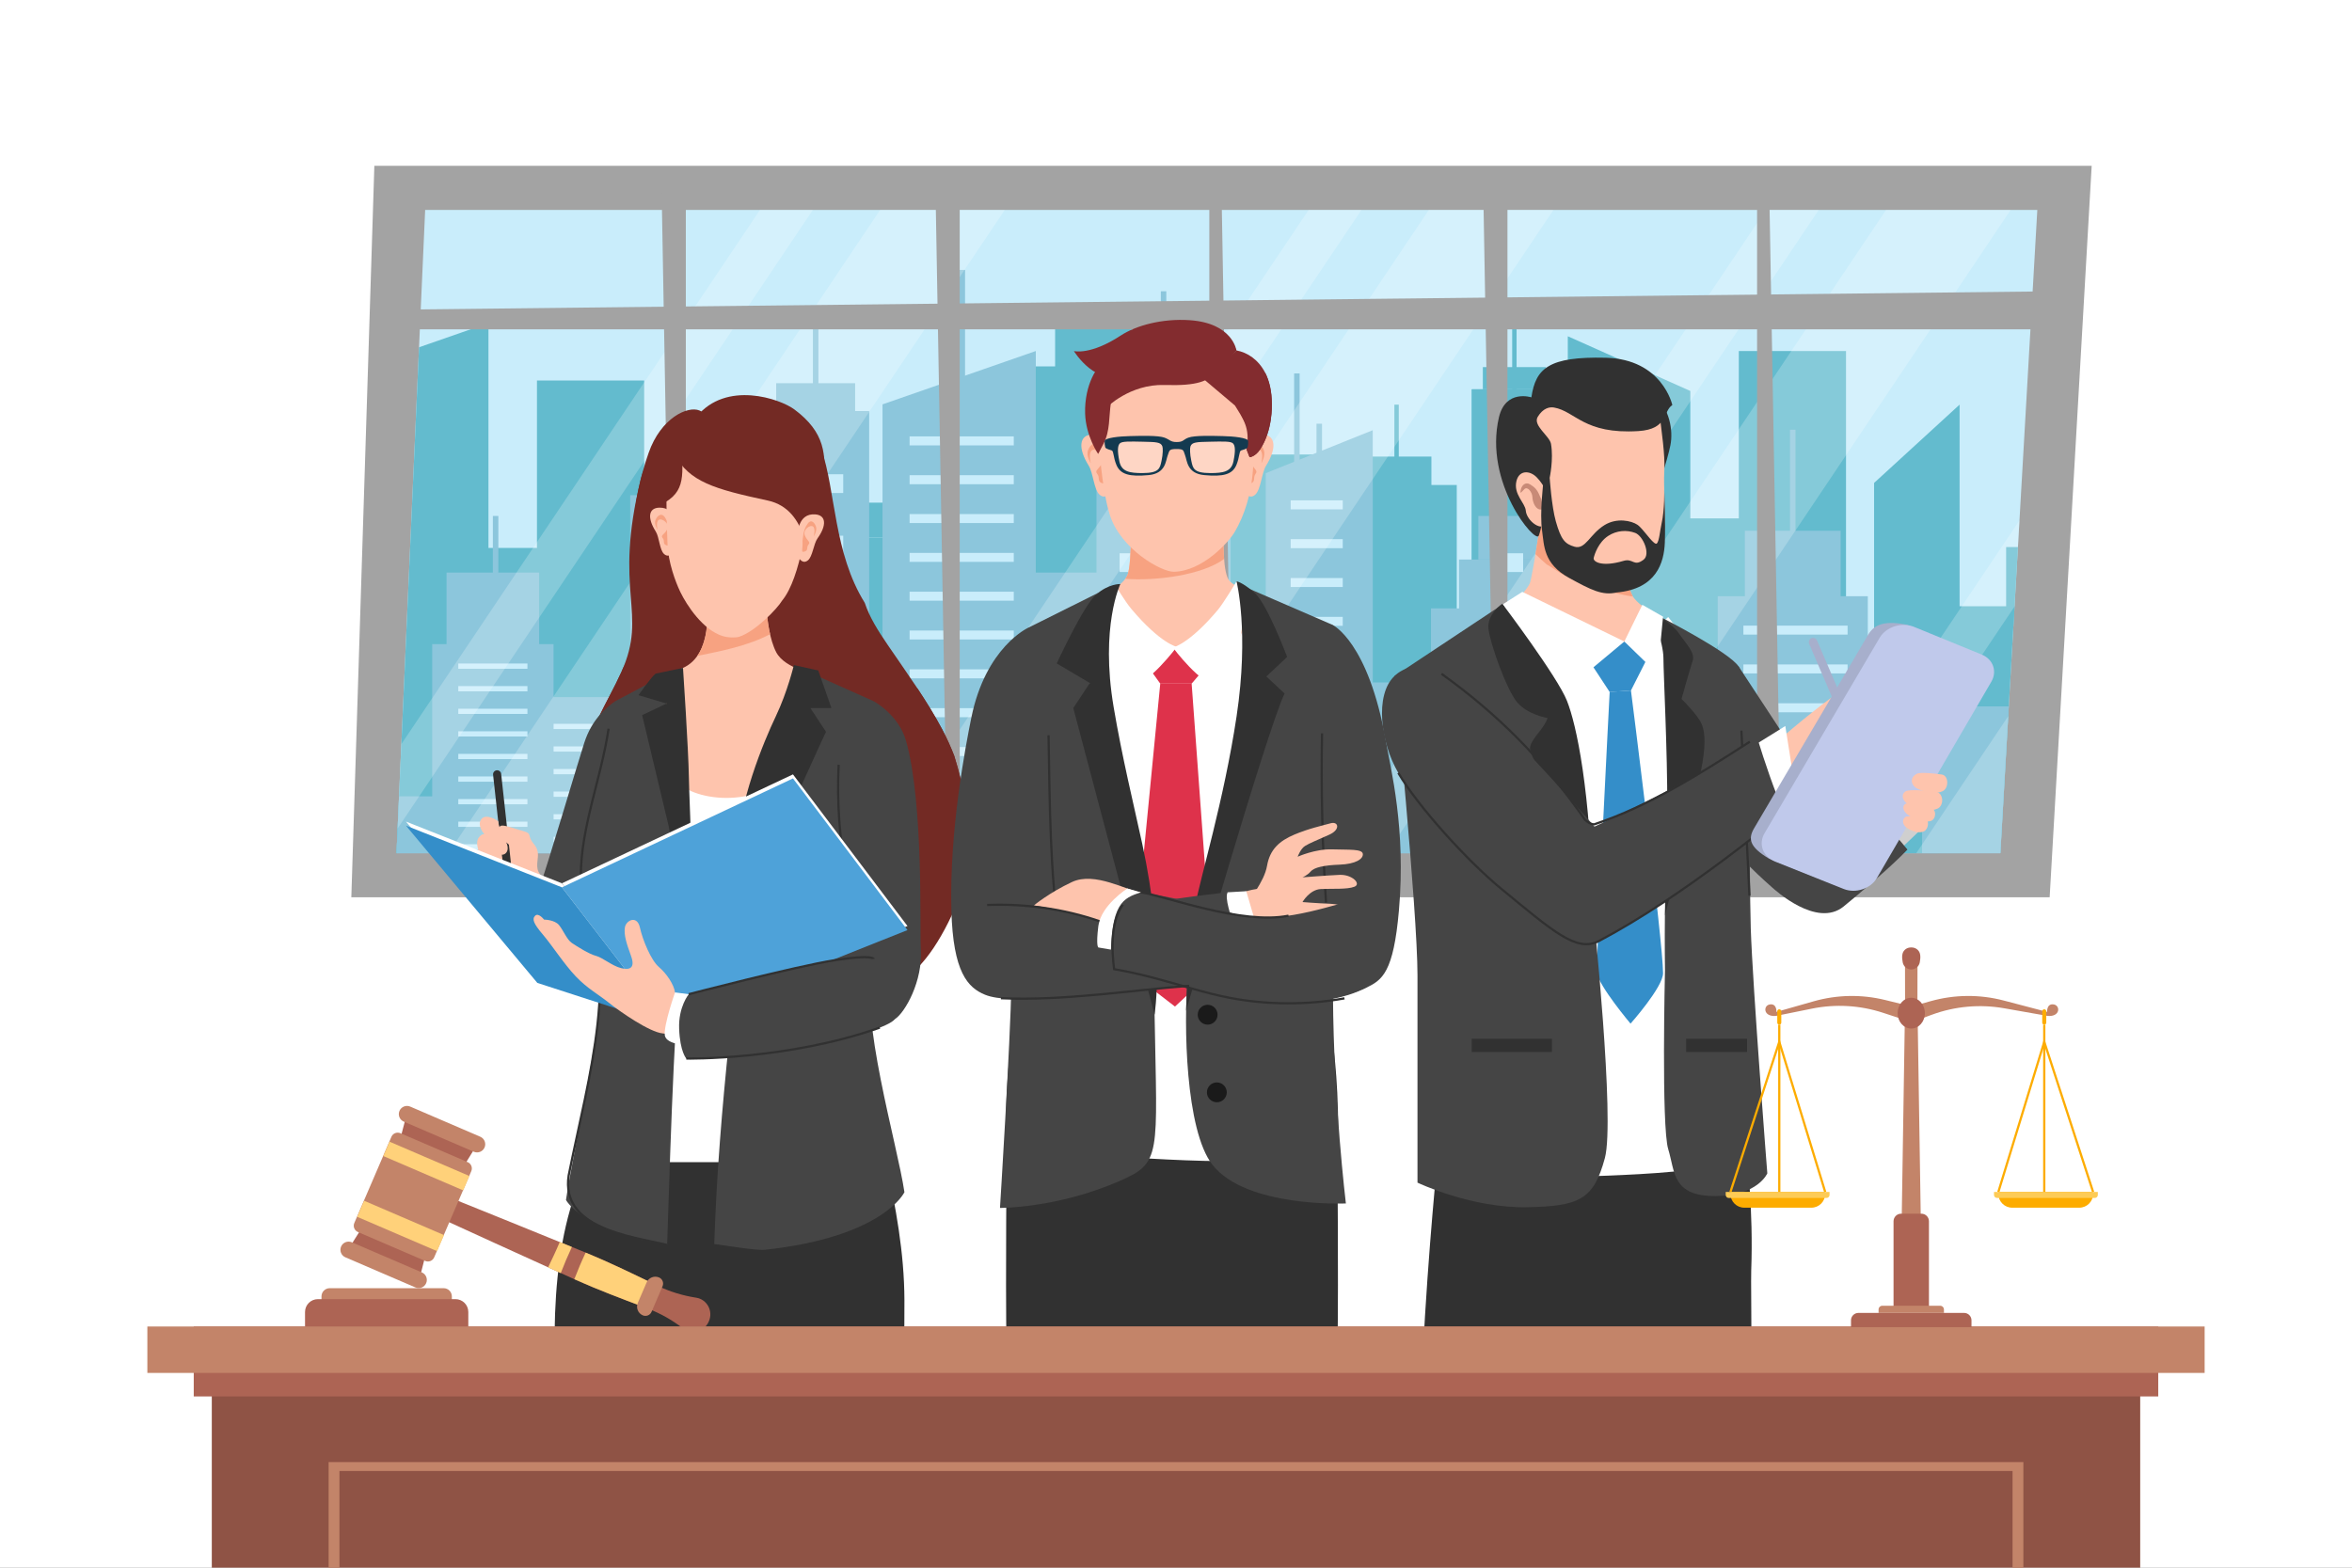 <?xml version="1.0" encoding="utf-8"?>
<svg viewBox="0 0 750 500" style="enable-background:new 0 0 750 500;" xmlns="http://www.w3.org/2000/svg">
  <rect x="0" y="0" width="750" height="500" fill="#808080" stroke="none"/>
  <g id="BACKGROUND">
    <g>
      <defs>
        <rect id="SVGID_1_" width="750" height="500"/>
      </defs>
      <clipPath id="SVGID_00000120534801192671265170000014972636724267781521_">
        <rect width="750" height="500" transform="matrix(1, 0, 0, 1, 0, 0)" style="overflow: visible;"/>
      </clipPath>
      <rect style="clip-path:url(#SVGID_00000120534801192671265170000014972636724267781521_);fill:#FFFFFF;" width="750" height="500"/>
      <g id="g-2" transform="matrix(1, 0, 0, 1, 676.001, 24.364)">
        <g transform="matrix(1, 0, 0, 1, -658.149, -13.812)">
          <polygon style="fill: rgb(163, 163, 163);" points="635.736,275.635 94.179,275.635 101.521,42.327 649.141,42.327 &#9;&#9;"/>
          <polygon style="fill:#C9EDFB;" points="108.584,261.559 117.723,56.404 631.802,56.404 620.015,261.559 &#9;&#9;"/>
          <g>
            <defs>
              <polygon id="polygon-1" points="108.584,261.559 117.723,56.404 &#10;&#9;&#9;&#9;&#9;&#9;631.802,56.404 620.015,261.559 &#9;&#9;&#9;&#9;"/>
            </defs>
            <clipPath id="clip-1">
              <polygon points="108.584,261.559 117.723,56.404 &#10;&#9;&#9;&#9;&#9;&#9;631.802,56.404 620.015,261.559 &#9;&#9;&#9;&#9;" transform="matrix(1, 0, 0, 1, 0, 0)" style="overflow: visible;"/>
            </clipPath>
            <g style="clip-path: url(#clip-1);">
              <rect x="-15.921" y="182.44" style="fill:#63BBCE;" width="30.929" height="91.158"/>
              <rect x="34.542" y="153.546" style="fill:#63BBCE;" width="28.894" height="129.819"/>
              <rect x="68.225" y="123.024" style="fill:#63BBCE;" width="27.161" height="171.736"/>
              <rect x="71.749" y="115.928" style="fill:#63BBCE;" width="20.113" height="7.096"/>
              <polygon style="fill:#63BBCE;" points="98.841,283.365 137.909,283.365 137.909,92.502 98.841,106.103 &#9;&#9;&#9;&#9;"/>
              <rect x="153.373" y="110.815" style="fill:#63BBCE;" width="34.184" height="162.783"/>
              <polygon style="fill:#63BBCE;" points="196.511,276.04 223.777,276.04 223.777,127.907 196.511,152.881 &#9;&#9;&#9;&#9;"/>
              <rect x="245.753" y="160.871" style="fill:#63BBCE;" width="41.51" height="110.285"/>
              <rect x="311.68" y="106.318" style="fill:#63BBCE;" width="38.254" height="172.977"/>
              <rect x="318.603" y="89.633" style="fill:#63BBCE;" width="24.408" height="189.663"/>
              <rect x="-67.605" y="208.892" style="fill:#63BBCE;" width="39.475" height="70.404"/>
              <rect x="363.77" y="134.398" style="fill:#63BBCE;" width="41.103" height="144.897"/>
              <rect x="337.93" y="238.193" style="fill:#63BBCE;" width="41.103" height="41.103"/>
              <rect x="277.5" y="238.193" style="fill:#63BBCE;" width="41.103" height="41.103"/>
              <rect x="175.959" y="238.193" style="fill:#63BBCE;" width="41.103" height="41.103"/>
              <rect x="63.679" y="123.024" style="fill:#63BBCE;" width="31.707" height="171.736"/>
              <rect x="-12.258" y="164.202" style="fill:#63BBCE;" width="23.604" height="31.743"/>
              <rect x="81.105" y="102.034" style="fill:#63BBCE;" width="1.401" height="84.873"/>
              <rect x="43.543" y="127.907" style="fill:#63BBCE;" width="1.401" height="84.873"/>
              <rect x="-0.457" y="149.77" style="fill:#63BBCE;" width="1.401" height="84.873"/>
              <rect x="265.807" y="121.765" style="fill:#63BBCE;" width="1.401" height="84.873"/>
              <rect x="213.824" y="192.207" style="fill:#63BBCE;" width="49.579" height="78.95"/>
              <rect x="126.991" y="164.202" style="fill:#63BBCE;" width="43.475" height="109.396"/>
              <rect x="-40.234" y="221.227" style="fill:#63BBCE;" width="149.298" height="62.138"/>
              <rect x="7.244" y="195.945" style="fill:#63BBCE;" width="41.596" height="44.75"/>
              <rect x="34.542" y="144.471" style="fill:#63BBCE;" width="20.805" height="20.805"/>
              <rect x="302.427" y="151.382" style="fill:#63BBCE;" width="16.176" height="96.686"/>
              <rect x="238.614" y="173.329" style="fill:#63BBCE;" width="16.666" height="24.982"/>
              <rect x="250.69" y="149.77" style="fill:#63BBCE;" width="31.636" height="11.101"/>
              <rect x="367.322" y="173.031" style="fill:#63BBCE;" width="30.929" height="91.158"/>
              <rect x="417.785" y="144.137" style="fill:#63BBCE;" width="28.894" height="129.819"/>
              <rect x="451.468" y="113.615" style="fill:#63BBCE;" width="27.161" height="171.736"/>
              <rect x="454.992" y="106.519" style="fill:#63BBCE;" width="20.113" height="7.096"/>
              <polygon style="fill:#63BBCE;" points="482.084,273.956 521.152,273.956 521.152,114.15 482.084,96.694 &#9;&#9;&#9;&#9;"/>
              <rect x="536.616" y="101.406" style="fill:#63BBCE;" width="34.184" height="162.783"/>
              <polygon style="fill:#63BBCE;" points="579.754,266.631 607.02,266.631 607.02,118.499 579.754,143.472 &#9;&#9;&#9;&#9;"/>
              <rect x="628.995" y="151.462" style="fill:#63BBCE;" width="41.51" height="110.285"/>
              <rect x="694.923" y="160.822" style="fill:#63BBCE;" width="38.254" height="109.065"/>
              <rect x="701.846" y="144.137" style="fill:#63BBCE;" width="24.408" height="125.75"/>
              <rect x="315.638" y="199.483" style="fill:#63BBCE;" width="39.475" height="70.404"/>
              <rect x="747.013" y="188.902" style="fill:#63BBCE;" width="41.103" height="80.985"/>
              <rect x="721.173" y="228.784" style="fill:#63BBCE;" width="41.103" height="41.103"/>
              <rect x="660.743" y="228.784" style="fill:#63BBCE;" width="41.103" height="41.103"/>
              <rect x="559.202" y="228.784" style="fill:#63BBCE;" width="41.103" height="41.103"/>
              <rect x="451.468" y="113.615" style="fill:#63BBCE;" width="27.161" height="171.736"/>
              <rect x="370.984" y="154.793" style="fill:#63BBCE;" width="23.604" height="31.743"/>
              <rect x="464.348" y="92.626" style="fill:#63BBCE;" width="1.401" height="84.873"/>
              <rect x="426.786" y="118.499" style="fill:#63BBCE;" width="1.401" height="84.873"/>
              <rect x="382.786" y="140.361" style="fill:#63BBCE;" width="1.401" height="84.873"/>
              <rect x="649.05" y="112.357" style="fill:#63BBCE;" width="1.401" height="84.873"/>
              <rect x="713.349" y="118.386" style="fill:#63BBCE;" width="1.401" height="84.873"/>
              <rect x="597.067" y="182.798" style="fill:#63BBCE;" width="49.579" height="78.95"/>
              <rect x="510.234" y="154.793" style="fill:#63BBCE;" width="43.475" height="109.396"/>
              <rect x="343.009" y="211.818" style="fill:#63BBCE;" width="149.298" height="62.138"/>
              <rect x="390.487" y="186.536" style="fill:#63BBCE;" width="41.596" height="44.75"/>
              <rect x="417.785" y="135.062" style="fill:#63BBCE;" width="20.805" height="20.805"/>
              <rect x="685.67" y="205.886" style="fill:#63BBCE;" width="16.176" height="32.773"/>
              <rect x="621.857" y="163.92" style="fill:#63BBCE;" width="16.666" height="24.982"/>
              <rect x="633.933" y="140.361" style="fill:#63BBCE;" width="31.636" height="11.101"/>
              <g>
                <rect x="119.96" y="194.89" style="fill:#8CC6DC;" width="38.701" height="114.065"/>
                <rect x="183.103" y="158.735" style="fill:#8CC6DC;" width="36.155" height="162.441"/>
                <rect x="225.251" y="120.544" style="fill:#8CC6DC;" width="33.986" height="214.89"/>
                <rect x="229.66" y="111.665" style="fill:#8CC6DC;" width="25.167" height="8.879"/>
                <polygon style="fill:#8CC6DC;" points="263.56,321.176 312.445,321.176 312.445,101.399 263.56,118.417 &#9;&#9;&#9;&#9;&#9;"/>
                <rect x="331.795" y="105.267" style="fill:#8CC6DC;" width="42.774" height="203.688"/>
                <polygon style="fill:#8CC6DC;" points="385.773,312.01 419.89,312.01 419.89,126.654 385.773,140.361 &#9;&#9;&#9;&#9;&#9;"/>
                <rect x="447.388" y="167.901" style="fill:#8CC6DC;" width="51.94" height="137.998"/>
                <rect x="529.882" y="179.613" style="fill:#8CC6DC;" width="47.867" height="136.471"/>
                <rect x="538.545" y="158.735" style="fill:#8CC6DC;" width="30.541" height="157.349"/>
                <rect x="55.289" y="227.989" style="fill:#8CC6DC;" width="49.394" height="88.095"/>
                <rect x="595.062" y="214.749" style="fill:#8CC6DC;" width="51.431" height="101.335"/>
                <rect x="562.729" y="264.653" style="fill:#8CC6DC;" width="51.431" height="51.431"/>
                <rect x="487.113" y="264.653" style="fill:#8CC6DC;" width="51.431" height="51.431"/>
                <rect x="360.057" y="264.653" style="fill:#8CC6DC;" width="51.431" height="51.431"/>
                <rect x="225.251" y="120.544" style="fill:#8CC6DC;" width="33.986" height="214.89"/>
                <rect x="124.543" y="172.069" style="fill:#8CC6DC;" width="29.535" height="39.719"/>
                <rect x="401.955" y="124.592" style="fill:#8CC6DC;" width="1.752" height="70.297"/>
                <rect x="352.306" y="82.352" style="fill:#8CC6DC;" width="1.752" height="106.2"/>
                <rect x="241.368" y="94.28" style="fill:#8CC6DC;" width="1.752" height="106.2"/>
                <rect x="194.367" y="126.654" style="fill:#8CC6DC;" width="1.752" height="106.2"/>
                <rect x="139.311" y="154.011" style="fill:#8CC6DC;" width="1.752" height="106.2"/>
                <rect x="472.482" y="118.969" style="fill:#8CC6DC;" width="1.752" height="106.2"/>
                <rect x="284.844" y="92.437" style="fill:#8CC6DC;" width="1.752" height="106.2"/>
                <rect x="288.134" y="75.533" style="fill:#8CC6DC;" width="1.752" height="106.2"/>
                <rect x="552.939" y="126.513" style="fill:#8CC6DC;" width="1.752" height="106.2"/>
                <rect x="394.819" y="108.549" style="fill:#8CC6DC;" width="1.752" height="106.2"/>
                <rect x="407.437" y="207.111" style="fill:#8CC6DC;" width="62.038" height="98.789"/>
                <rect x="298.783" y="172.069" style="fill:#8CC6DC;" width="54.399" height="136.886"/>
                <rect x="89.538" y="243.424" style="fill:#8CC6DC;" width="186.814" height="77.752"/>
                <rect x="148.947" y="211.788" style="fill:#8CC6DC;" width="52.049" height="55.995"/>
                <rect x="183.103" y="147.38" style="fill:#8CC6DC;" width="26.033" height="26.033"/>
                <rect x="518.303" y="236.001" style="fill:#8CC6DC;" width="20.241" height="41.008"/>
                <rect x="438.456" y="183.489" style="fill:#8CC6DC;" width="20.854" height="31.26"/>
                <rect x="453.566" y="154.011" style="fill:#8CC6DC;" width="39.585" height="13.89"/>
                <g>
                  <rect x="272.195" y="128.633" style="fill:#C9EDFB;" width="33.222" height="2.867"/>
                  <rect x="272.195" y="141.016" style="fill:#C9EDFB;" width="33.222" height="2.867"/>
                  <rect x="272.195" y="153.4" style="fill:#C9EDFB;" width="33.222" height="2.867"/>
                  <rect x="272.195" y="165.783" style="fill:#C9EDFB;" width="33.222" height="2.867"/>
                  <rect x="272.195" y="178.167" style="fill:#C9EDFB;" width="33.222" height="2.867"/>
                  <rect x="272.195" y="190.55" style="fill:#C9EDFB;" width="33.222" height="2.867"/>
                  <rect x="272.195" y="202.934" style="fill:#C9EDFB;" width="33.222" height="2.867"/>
                  <rect x="272.195" y="215.317" style="fill:#C9EDFB;" width="33.222" height="2.867"/>
                  <rect x="272.195" y="227.701" style="fill:#C9EDFB;" width="33.222" height="2.867"/>
                  <rect x="272.195" y="240.084" style="fill:#C9EDFB;" width="33.222" height="2.867"/>
                  <rect x="272.195" y="252.468" style="fill:#C9EDFB;" width="33.222" height="2.867"/>
                  <rect x="272.195" y="264.851" style="fill:#C9EDFB;" width="33.222" height="2.867"/>
                  <rect x="272.195" y="277.235" style="fill:#C9EDFB;" width="33.222" height="2.867"/>
                </g>
                <g>
                  <rect x="538.08" y="188.987" style="fill:#C9EDFB;" width="33.222" height="2.867"/>
                  <rect x="538.08" y="201.37" style="fill:#C9EDFB;" width="33.222" height="2.867"/>
                  <rect x="538.08" y="213.754" style="fill:#C9EDFB;" width="33.222" height="2.867"/>
                  <rect x="538.08" y="226.137" style="fill:#C9EDFB;" width="33.222" height="2.867"/>
                  <rect x="538.08" y="238.521" style="fill:#C9EDFB;" width="33.222" height="2.867"/>
                  <rect x="538.08" y="250.904" style="fill:#C9EDFB;" width="33.222" height="2.867"/>
                  <rect x="538.08" y="263.288" style="fill:#C9EDFB;" width="33.222" height="2.867"/>
                  <rect x="538.08" y="275.671" style="fill:#C9EDFB;" width="33.222" height="2.867"/>
                  <rect x="538.08" y="288.055" style="fill:#C9EDFB;" width="33.222" height="2.867"/>
                </g>
                <g>
                  <rect x="128.287" y="201.073" style="fill:#C9EDFB;" width="22.048" height="1.668"/>
                  <rect x="128.287" y="208.277" style="fill:#C9EDFB;" width="22.048" height="1.668"/>
                  <rect x="128.287" y="215.481" style="fill:#C9EDFB;" width="22.048" height="1.668"/>
                  <rect x="128.287" y="222.685" style="fill:#C9EDFB;" width="22.048" height="1.668"/>
                  <rect x="128.287" y="229.889" style="fill:#C9EDFB;" width="22.048" height="1.668"/>
                  <rect x="128.287" y="237.094" style="fill:#C9EDFB;" width="22.048" height="1.668"/>
                  <rect x="128.287" y="244.298" style="fill:#C9EDFB;" width="22.048" height="1.668"/>
                  <rect x="128.287" y="251.502" style="fill:#C9EDFB;" width="22.048" height="1.668"/>
                  <rect x="128.287" y="258.706" style="fill:#C9EDFB;" width="22.048" height="1.668"/>
                  <rect x="128.287" y="265.91" style="fill:#C9EDFB;" width="22.048" height="1.668"/>
                  <rect x="128.287" y="273.114" style="fill:#C9EDFB;" width="22.048" height="1.668"/>
                  <rect x="128.287" y="280.319" style="fill:#C9EDFB;" width="22.048" height="1.668"/>
                  <rect x="128.287" y="287.523" style="fill:#C9EDFB;" width="22.048" height="1.668"/>
                </g>
                <g>
                  <rect x="158.671" y="220.303" style="fill:#C9EDFB;" width="22.048" height="1.668"/>
                  <rect x="158.671" y="227.507" style="fill:#C9EDFB;" width="22.048" height="1.668"/>
                  <rect x="158.671" y="234.712" style="fill:#C9EDFB;" width="22.048" height="1.668"/>
                  <rect x="158.671" y="241.916" style="fill:#C9EDFB;" width="22.048" height="1.668"/>
                  <rect x="158.671" y="249.12" style="fill:#C9EDFB;" width="22.048" height="1.668"/>
                  <rect x="158.671" y="256.324" style="fill:#C9EDFB;" width="22.048" height="1.668"/>
                  <rect x="158.671" y="263.528" style="fill:#C9EDFB;" width="22.048" height="1.668"/>
                  <rect x="158.671" y="270.732" style="fill:#C9EDFB;" width="22.048" height="1.668"/>
                  <rect x="158.671" y="277.937" style="fill:#C9EDFB;" width="22.048" height="1.668"/>
                  <rect x="158.671" y="285.141" style="fill:#C9EDFB;" width="22.048" height="1.668"/>
                  <rect x="158.671" y="292.345" style="fill:#C9EDFB;" width="22.048" height="1.668"/>
                  <rect x="158.671" y="299.549" style="fill:#C9EDFB;" width="22.048" height="1.668"/>
                  <rect x="158.671" y="306.753" style="fill:#C9EDFB;" width="22.048" height="1.668"/>
                </g>
                <g>
                  <rect x="189.308" y="168.989" style="fill:#C9EDFB;" width="22.048" height="2.64"/>
                  <rect x="189.308" y="180.389" style="fill:#C9EDFB;" width="22.048" height="2.64"/>
                  <rect x="189.308" y="191.788" style="fill:#C9EDFB;" width="22.048" height="2.64"/>
                  <rect x="189.308" y="203.187" style="fill:#C9EDFB;" width="22.048" height="2.64"/>
                  <rect x="189.308" y="214.587" style="fill:#C9EDFB;" width="22.048" height="2.64"/>
                  <rect x="189.308" y="225.986" style="fill:#C9EDFB;" width="22.048" height="2.64"/>
                  <rect x="189.308" y="237.386" style="fill:#C9EDFB;" width="22.048" height="2.64"/>
                  <rect x="189.308" y="248.785" style="fill:#C9EDFB;" width="22.048" height="2.64"/>
                  <rect x="189.308" y="260.184" style="fill:#C9EDFB;" width="22.048" height="2.64"/>
                  <rect x="189.308" y="271.584" style="fill:#C9EDFB;" width="22.048" height="2.64"/>
                  <rect x="189.308" y="282.983" style="fill:#C9EDFB;" width="22.048" height="2.64"/>
                  <rect x="189.308" y="294.383" style="fill:#C9EDFB;" width="22.048" height="2.64"/>
                  <rect x="189.308" y="305.782" style="fill:#C9EDFB;" width="22.048" height="2.64"/>
                </g>
                <g>
                  <rect x="393.712" y="149.033" style="fill:#C9EDFB;" width="16.611" height="2.867"/>
                  <rect x="393.712" y="161.416" style="fill:#C9EDFB;" width="16.611" height="2.867"/>
                  <rect x="393.712" y="173.8" style="fill:#C9EDFB;" width="16.611" height="2.867"/>
                  <rect x="393.712" y="186.183" style="fill:#C9EDFB;" width="16.611" height="2.867"/>
                  <rect x="393.712" y="198.567" style="fill:#C9EDFB;" width="16.611" height="2.867"/>
                  <rect x="393.712" y="210.95" style="fill:#C9EDFB;" width="16.611" height="2.867"/>
                  <rect x="393.712" y="223.334" style="fill:#C9EDFB;" width="16.611" height="2.867"/>
                  <rect x="393.712" y="235.717" style="fill:#C9EDFB;" width="16.611" height="2.867"/>
                  <rect x="393.712" y="248.101" style="fill:#C9EDFB;" width="16.611" height="2.867"/>
                  <rect x="393.712" y="260.484" style="fill:#C9EDFB;" width="16.611" height="2.867"/>
                  <rect x="393.712" y="272.868" style="fill:#C9EDFB;" width="16.611" height="2.867"/>
                  <rect x="393.712" y="285.252" style="fill:#C9EDFB;" width="16.611" height="2.867"/>
                  <rect x="393.712" y="297.635" style="fill:#C9EDFB;" width="16.611" height="2.867"/>
                </g>
                <g>
                  <rect x="339.167" y="116.104" style="fill:#C9EDFB;" width="5.981" height="5.981"/>
                  <rect x="349.01" y="125.948" style="fill:#C9EDFB;" width="5.981" height="5.981"/>
                  <rect x="358.854" y="135.791" style="fill:#C9EDFB;" width="5.981" height="5.981"/>
                </g>
                <g>
                  <rect x="235.208" y="130.869" style="fill:#C9EDFB;" width="5.981" height="5.981"/>
                  <rect x="245.051" y="140.713" style="fill:#C9EDFB;" width="5.981" height="5.981"/>
                </g>
                <g>
                  <rect x="235.208" y="150.459" style="fill:#C9EDFB;" width="5.981" height="5.981"/>
                  <rect x="245.051" y="160.303" style="fill:#C9EDFB;" width="5.981" height="5.981"/>
                </g>
                <g>
                  <rect x="235.208" y="170.049" style="fill:#C9EDFB;" width="5.981" height="5.981"/>
                  <rect x="245.051" y="179.892" style="fill:#C9EDFB;" width="5.981" height="5.981"/>
                </g>
                <g>
                  <rect x="235.208" y="189.638" style="fill:#C9EDFB;" width="5.981" height="5.981"/>
                  <rect x="245.051" y="199.482" style="fill:#C9EDFB;" width="5.981" height="5.981"/>
                </g>
                <g>
                  <rect x="235.208" y="209.228" style="fill:#C9EDFB;" width="5.981" height="5.981"/>
                  <rect x="245.051" y="219.071" style="fill:#C9EDFB;" width="5.981" height="5.981"/>
                </g>
                <g>
                  <rect x="235.208" y="228.818" style="fill:#C9EDFB;" width="5.981" height="5.981"/>
                  <rect x="245.051" y="238.661" style="fill:#C9EDFB;" width="5.981" height="5.981"/>
                </g>
                <g>
                  <rect x="235.208" y="248.407" style="fill:#C9EDFB;" width="5.981" height="5.981"/>
                  <rect x="245.051" y="258.251" style="fill:#C9EDFB;" width="5.981" height="5.981"/>
                </g>
                <g>
                  <rect x="235.208" y="267.997" style="fill:#C9EDFB;" width="5.981" height="5.981"/>
                  <rect x="245.051" y="277.84" style="fill:#C9EDFB;" width="5.981" height="5.981"/>
                </g>
                <g>
                  <rect x="235.208" y="287.587" style="fill:#C9EDFB;" width="5.981" height="5.981"/>
                  <rect x="245.051" y="297.43" style="fill:#C9EDFB;" width="5.981" height="5.981"/>
                </g>
                <g>
                  <rect x="339.167" y="132.703" style="fill:#C9EDFB;" width="5.981" height="5.981"/>
                  <rect x="349.01" y="142.547" style="fill:#C9EDFB;" width="5.981" height="5.981"/>
                  <rect x="358.854" y="152.39" style="fill:#C9EDFB;" width="5.981" height="5.981"/>
                </g>
                <g>
                  <rect x="339.167" y="149.302" style="fill:#C9EDFB;" width="5.981" height="5.981"/>
                  <rect x="349.01" y="159.146" style="fill:#C9EDFB;" width="5.981" height="5.981"/>
                  <rect x="358.854" y="168.989" style="fill:#C9EDFB;" width="5.981" height="5.981"/>
                </g>
                <g>
                  <rect x="461.861" y="165.901" style="fill:#C9EDFB;" width="5.981" height="5.981"/>
                  <rect x="471.704" y="175.745" style="fill:#C9EDFB;" width="5.981" height="5.981"/>
                  <rect x="481.548" y="185.588" style="fill:#C9EDFB;" width="5.981" height="5.981"/>
                </g>
                <g>
                  <rect x="461.861" y="188.6" style="fill:#C9EDFB;" width="5.981" height="5.981"/>
                  <rect x="471.704" y="198.444" style="fill:#C9EDFB;" width="5.981" height="5.981"/>
                  <rect x="481.548" y="208.287" style="fill:#C9EDFB;" width="5.981" height="5.981"/>
                </g>
                <g>
                  <rect x="461.861" y="211.299" style="fill:#C9EDFB;" width="5.981" height="5.981"/>
                  <rect x="471.704" y="221.143" style="fill:#C9EDFB;" width="5.981" height="5.981"/>
                  <rect x="481.548" y="230.986" style="fill:#C9EDFB;" width="5.981" height="5.981"/>
                </g>
                <g>
                  <rect x="461.861" y="233.998" style="fill:#C9EDFB;" width="5.981" height="5.981"/>
                  <rect x="471.704" y="243.842" style="fill:#C9EDFB;" width="5.981" height="5.981"/>
                  <rect x="481.548" y="253.685" style="fill:#C9EDFB;" width="5.981" height="5.981"/>
                </g>
                <g>
                  <rect x="461.861" y="256.697" style="fill:#C9EDFB;" width="5.981" height="5.981"/>
                  <rect x="471.704" y="266.54" style="fill:#C9EDFB;" width="5.981" height="5.981"/>
                  <rect x="481.548" y="276.384" style="fill:#C9EDFB;" width="5.981" height="5.981"/>
                </g>
                <g>
                  <rect x="461.861" y="279.396" style="fill:#C9EDFB;" width="5.981" height="5.981"/>
                  <rect x="471.704" y="289.239" style="fill:#C9EDFB;" width="5.981" height="5.981"/>
                  <rect x="481.548" y="299.083" style="fill:#C9EDFB;" width="5.981" height="5.981"/>
                </g>
                <g>
                  <rect x="339.167" y="165.901" style="fill:#C9EDFB;" width="5.981" height="5.981"/>
                  <rect x="349.01" y="175.745" style="fill:#C9EDFB;" width="5.981" height="5.981"/>
                  <rect x="358.854" y="185.588" style="fill:#C9EDFB;" width="5.981" height="5.981"/>
                </g>
                <g>
                  <rect x="339.167" y="182.501" style="fill:#C9EDFB;" width="5.981" height="5.981"/>
                  <rect x="349.01" y="192.344" style="fill:#C9EDFB;" width="5.981" height="5.981"/>
                  <rect x="358.854" y="202.187" style="fill:#C9EDFB;" width="5.981" height="5.981"/>
                </g>
                <g>
                  <rect x="339.167" y="199.1" style="fill:#C9EDFB;" width="5.981" height="5.981"/>
                  <rect x="349.01" y="208.943" style="fill:#C9EDFB;" width="5.981" height="5.981"/>
                  <rect x="358.854" y="218.787" style="fill:#C9EDFB;" width="5.981" height="5.981"/>
                </g>
                <g>
                  <rect x="339.167" y="215.699" style="fill:#C9EDFB;" width="5.981" height="5.981"/>
                  <rect x="349.01" y="225.542" style="fill:#C9EDFB;" width="5.981" height="5.981"/>
                  <rect x="358.854" y="235.386" style="fill:#C9EDFB;" width="5.981" height="5.981"/>
                </g>
                <g>
                  <rect x="339.167" y="232.298" style="fill:#C9EDFB;" width="5.981" height="5.981"/>
                  <rect x="349.01" y="242.141" style="fill:#C9EDFB;" width="5.981" height="5.981"/>
                  <rect x="358.854" y="251.985" style="fill:#C9EDFB;" width="5.981" height="5.981"/>
                </g>
                <g>
                  <rect x="339.167" y="248.897" style="fill:#C9EDFB;" width="5.981" height="5.981"/>
                  <rect x="349.01" y="258.74" style="fill:#C9EDFB;" width="5.981" height="5.981"/>
                  <rect x="358.854" y="268.584" style="fill:#C9EDFB;" width="5.981" height="5.981"/>
                </g>
                <g>
                  <rect x="339.167" y="265.496" style="fill:#C9EDFB;" width="5.981" height="5.981"/>
                  <rect x="349.01" y="275.339" style="fill:#C9EDFB;" width="5.981" height="5.981"/>
                  <rect x="358.854" y="285.183" style="fill:#C9EDFB;" width="5.981" height="5.981"/>
                </g>
                <g>
                  <rect x="339.167" y="282.095" style="fill:#C9EDFB;" width="5.981" height="5.981"/>
                  <rect x="349.01" y="291.938" style="fill:#C9EDFB;" width="5.981" height="5.981"/>
                  <rect x="358.854" y="301.782" style="fill:#C9EDFB;" width="5.981" height="5.981"/>
                </g>
              </g>
            </g>
          </g>
          <g style="opacity:0.22;">
            <g>
              <g>
                <polygon style="fill:#FFFFFF;" points="241.35,56.4 108.93,253.69 110.13,226.78 224.48,56.4 &#9;&#9;&#9;&#9;&#9;"/>
              </g>
              <g>
                <polygon style="fill:#FFFFFF;" points="302.55,56.4 164.85,261.56 125.11,261.56 262.8,56.4 &#9;&#9;&#9;&#9;&#9;"/>
              </g>
            </g>
            <g>
              <g>
                <polygon style="fill:#FFFFFF;" points="416.3,56.4 278.61,261.56 261.74,261.56 399.44,56.4 &#9;&#9;&#9;&#9;&#9;"/>
              </g>
              <g>
                <polygon style="fill:#FFFFFF;" points="477.51,56.4 339.82,261.56 300.07,261.56 437.77,56.4 &#9;&#9;&#9;&#9;&#9;"/>
              </g>
            </g>
            <g>
              <g>
                <polygon style="fill:#FFFFFF;" points="562.11,56.4 424.41,261.56 407.55,261.56 545.25,56.4 &#9;&#9;&#9;&#9;&#9;"/>
              </g>
              <g>
                <polygon style="fill:#FFFFFF;" points="623.31,56.4 485.62,261.56 445.87,261.56 583.57,56.4 &#9;&#9;&#9;&#9;&#9;"/>
              </g>
            </g>
            <g>
              <g>
                <polygon style="fill:#FFFFFF;" points="626.11,155.42 624.54,182.89 571.74,261.56 554.88,261.56 &#9;&#9;&#9;&#9;&#9;"/>
              </g>
              <g>
                <polygon style="fill:#FFFFFF;" points="622.53,217.86 620.02,261.56 593.2,261.56 &#9;&#9;&#9;&#9;&#9;"/>
              </g>
            </g>
          </g>
          <polygon style="fill: rgb(163, 163, 163);" points="631.802,94.489 113.495,94.489 113.495,88.155 631.802,82.413 &#9;&#9;"/>
          <g>
            <polygon style="fill: rgb(163, 163, 163);" points="200.844,267.732 196.977,267.732 193.11,49.315 200.844,49.315 &#9;&#9;&#9;"/>
            <polygon style="fill: rgb(163, 163, 163);" points="288.177,267.732 284.31,267.732 280.443,49.315 288.177,49.315 &#9;&#9;&#9;"/>
            <polygon style="fill: rgb(163, 163, 163);" points="367.776,49.315 371.643,49.315 375.51,267.732 367.776,267.732 &#9;&#9;&#9;"/>
            <polygon style="fill: rgb(163, 163, 163);" points="462.843,267.732 458.976,267.732 455.11,49.315 462.843,49.315 &#9;&#9;&#9;"/>
            <polygon style="fill: rgb(163, 163, 163);" points="542.443,49.315 546.31,49.315 550.177,267.732 542.443,267.732 &#9;&#9;&#9;"/>
          </g>
        </g>
      </g>
    </g>
  </g>
  <g id="OBJECTS">
    <g>
      <path style="fill:#732A24;" d="M290.855,301.721c4.709-8.864,18.157-19.669,18.241-30.131c0.083-10.335-1.701-20.58-4.79-30.458 c-1.101-2.849-2.355-5.651-3.798-8.378c-5.02-9.485-11.395-18.198-17.423-27.05c-3.048-4.477-5.806-8.799-7.334-13.439 c-9.969-15.982-9.242-35.715-13.826-48.972c-5.835-16.874-52.13-12.659-57.545,9.305c-9.056,36.739,2.434,42.466-6.249,61.765 c-8.683,19.299-26.658,38.094,5.342,72.222C239.514,325.023,266.18,322.555,290.855,301.721z"/>
      <path style="fill:#732A24;" d="M295.255,305.67c6.303-7.811,13.757-23.618,13.841-34.079c0.083-10.391-1.724-20.688-4.847-30.613 c-1.087-2.796-2.323-5.545-3.74-8.223c-2.386-4.509-5.084-8.841-7.9-13.1c-8.065-2.816-17.595-6.364-22.248-9.799 c-5.971-4.408-10.291-10.851-9.967-22.109c0.16-5.563-8.005-20.058-14.09-21.951c-1.804-0.561-2.47-2.073-2.326-3.53 c-9.009-1.469-16.832-4.72-25.89-3.707c-2.526,4.482-8.997,1.044-9.118,3.169c-1.389,24.498-3.744,38.584-8.086,47.225 c-0.703,1.4-1.44,2.773-2.202,4.125c-0.177,0.424-0.352,0.848-0.549,1.286c-8.683,19.299-26.658,38.094,5.342,72.222 C239.514,325.023,274.974,330.801,295.255,305.67z"/>
      <path style="fill:#732A24;" d="M282.45,243.206c-7.051-13.889-19.513-26.883-21.569-42.577 c-2.355-17.981,3.662-37.014-1.946-54.453c-0.617-1.918-28.907-14.614-43.341-6.726c-21.083,56.335,22.187,76.899-6.961,152.318 c25.86,24.7,52.069,28.636,73.474,20.658C278.478,294.724,169.494,420.706,282.45,243.206z"/>
      <path style="fill:#FEC4AD;" d="M157.35,265.999c-1.646,4.016-3.95,10.467,0,12.968c3.95,2.502,6.978,4.081,6.978,4.081l2.238-7.9 l-0.461-6.611L157.35,265.999z"/>
      <path style="fill:#454545;" d="M196.051,223.712c-2.984,2.167-7.376,5.856-9.743,13.213s-12.466,41.53-13.728,44.377 c-1.262,2.848,13.842,13.776,13.842,13.776h11.09l5.049-15.912L196.051,223.712z"/>
      <path style="fill:#FEC4AD;" d="M244.037,183.104c0,0-0.578,17.116,3.48,24.913c2.801,5.381,12.948,7.127,12.948,7.127 s1.29,15.288-7.871,30.668c-9.161,15.38-40.24,22.726-40.24,22.726s-6.871-11.973-10.938-25.608 c-4.067-13.635-1.578-20.866-1.578-20.866s13.971-7.262,17.954-9.039c9.673-4.318,7.575-19.977,7.575-19.977L244.037,183.104z"/>
      <path style="fill:#F7A281;" d="M222.356,209.19c7.644-1.54,16.142-3.202,23.208-6.916c-1.89-8.354-1.527-19.17-1.527-19.17 l-18.668,9.943C225.369,193.047,226.692,202.964,222.356,209.19z"/>
      <path style="fill:#FEC4AD;" d="M261.915,226.707l-1.45-11.563c0,0-14.616,13.707-27.124,13.707 c-17.867,0-19.654-13.698-19.654-13.698l-6.228,5.613l1.122,15.586l13.381,78.32l33.389-56.218L261.915,226.707z"/>
      <path style="fill:#FFFFFF;" d="M214.909,248.142c5.009,7.618,26.891,10.082,37.686-2.33c0,0-2.806,119.681-2.806,132.488 c0,12.806-5.924,16.22-5.924,16.22l-44.024-3.413c0,0,9.96-52.265,7.62-78.191c-2.34-25.926-3.841-53.559-3.841-53.559 L214.909,248.142z"/>
      <path style="fill:#313131;" d="M176.869,430.573c-0.213-15.666,1.046-31.341,4.922-44.831c1.524-5.305,2.882-10.309,4.097-15.074 h96.694c2.985,14.249,5.779,28.684,5.82,44.061c0.015,5.571-0.038,10.84-0.145,15.845H176.869z"/>
      <path style="fill:#454545;" d="M218.552,283.506l-7.008-68.024l-15.493,8.23c-1.762,5.43-4.553,24.721-8.118,36.396 c-1.731,5.67-3.523,13.488-2.073,23.481c1.021,7.034,3.641,11.596,5.751,20.444c2.944,12.341-8.728,62-11.131,78.684 c0,0,5.148,9.997,32.253,14.329C214.11,354.743,215.021,325.675,218.552,283.506z"/>
      <path style="fill:none;stroke:#313131;stroke-width:0.709;stroke-miterlimit:10;" d="M194.065,232.414 c-2.402,15.993-8.856,31.482-8.856,46.972c12.908,30.979,2.582,63.25-3.872,95.52c-2.582,16.781,19.362,19.362,31.397,22.142"/>
      <path style="fill:#313131;" d="M217.794,213.024c0,0,1.732,25.827,1.879,34.979c0.148,9.151,1.476,28.487,0,36.753 c-1.476,8.266-3.108,28.159-3.108,28.159s-1.422-41.361-3.364-49.521c-1.942-8.159-8.436-35.318-8.436-35.318l7.799-3.69 l-8.946-2.657c0,0,3.603-5.284,5.428-6.885L217.794,213.024z"/>
      <path style="fill:#454545;" d="M278.218,307.193c5.437-21.337,4.128-44.223,4.128-44.223s-2.01-33.908-3.772-39.338l-23.7-10.594 l-15.709,55.5c-4.302,45.332-9.906,82.735-11.405,128.241c2.458,0.259,13.353,2.129,16.103,1.832 c37.888-4.091,44.541-18.372,44.541-18.372C286.154,364.916,273.895,324.155,278.218,307.193z"/>
      <path style="fill:#313131;" d="M253.147,212.125l7.78,1.709l4.191,11.987h-6.699l4.972,7.58c0,0-13.595,29.132-19.526,44.393 c-5.931,15.262-9.342,40.936-9.342,40.936s-0.262-28.587,0.286-45.685c0.548-17.098,8.789-36.623,12.564-44.552 C251.148,220.564,253.147,212.125,253.147,212.125z"/>
      <path style="fill:#454545;" d="M275.176,247.673c0-1.112,3.399-24.041,3.399-24.041s7.971,4.247,10.35,12.681 c5.693,20.172,4.3,60.445,4.706,66.434c0.683,10.078-5.034,20.269-8.301,22.32c-3.267,2.051-14.934-13.74-14.934-13.74 l-7.005-8.266c0,0,6.281-15.05,8.692-27.263C274.493,263.585,275.176,247.673,275.176,247.673z"/>
      <path style="fill:none;stroke:#313131;stroke-width:0.709;stroke-miterlimit:10;" d="M267.427,243.911 c-0.58,11.896,0.277,23.862,2.547,35.554"/>
      <path style="fill:#313131;" d="M162.307,281.475L162.307,281.475c-0.71,0.078-1.348-0.434-1.426-1.144l-3.645-33.229 c-0.078-0.71,0.434-1.348,1.144-1.426l0,0c0.71-0.078,1.348,0.434,1.426,1.144l3.645,33.229 C163.529,280.759,163.017,281.397,162.307,281.475z"/>
      <path style="fill:#FEC4AD;" d="M158.86,261.902c0.156,2.021,1.406,4.316,2.495,6.571c1.088,2.255,0.322,3.576-0.539,3.965 s-1.293,0-1.293,0s0.735,1.166,0.7,2.643c-0.035,1.477-0.89,2.332-2.523,1.866c-1.633-0.466-4.665-1.71-5.209-3.032 c-0.544-1.322,0-2.954,0-2.954s-0.855-2.488,0.156-3.809c1.011-1.322,1.788-1.088,1.788-1.088s-2.488-2.799-0.933-4.82 S158.86,261.902,158.86,261.902z"/>
      <path style="fill:#FEC4AD;" d="M176.281,282.078c-3.032-2.021-4.898-3.188-4.975-5.831c-0.078-2.643,1.088-4.509-1.088-7.075 c-2.177-2.565-0.466-3.343-3.188-4.043c-2.721-0.7-6.881-2.485-7.617-1.555s-1.979,2.391,0.664,4.179 c2.643,1.788,2.987,2.352,2.987,2.352s0.155,6.764,0.155,7.93c0,1.166,4.711,7.152,4.711,7.152L176.281,282.078z"/>
      <g>
        <polygon style="fill:#FFFFFF;" points="213.152,325.746 179.185,281.719 252.859,246.98 289.376,295.349 &#9;&#9;&#9;"/>
        <polygon style="fill:#FFFFFF;" points="179.185,281.719 129.449,262.035 171.345,312.198 213.152,325.746 &#9;&#9;&#9;"/>
        <polygon style="fill:#4EA2D9;" points="213.152,327.037 179.185,283.009 252.859,248.271 289.376,296.639 &#9;&#9;&#9;"/>
        <polygon style="fill:#348EC9;" points="179.185,283.009 129.449,263.326 171.345,313.488 213.152,327.037 &#9;&#9;&#9;"/>
        <path style="fill:#FEC4AD;" d="M222.183,331.874c-2.666-0.364-6.575-1.871-10.84-2.272c-4.265-0.402-13.684-6.977-17.238-9.82 c-3.554-2.843-6.753-4.443-10.485-8.352c-3.732-3.91-7.464-9.774-10.485-13.328c-3.021-3.554-3.554-4.976-2.488-6.042 c1.066-1.066,2.843,1.244,2.843,1.244s3.376,0,4.798,1.777c1.422,1.777,2.488,4.62,4.087,5.687 c1.599,1.066,5.509,3.554,7.641,4.087c2.133,0.533,5.154,3.199,7.997,3.91c2.843,0.711,4.62,0,3.199-3.91 c-1.422-3.91-2.31-6.668-1.955-9.021c0.355-2.353,3.91-4.045,4.798,0c0.889,4.045,3.554,10.442,6.042,12.575 c2.488,2.132,4.798,5.562,5.154,8.112c0.355,2.55,7.819,1.992,7.819,1.992L222.183,331.874z"/>
        <path style="fill:#FFFFFF;" d="M220.903,320.387l-1.273-3.291l-4.378-0.576c0,0-3.649,10.401-3.261,13.637 c0.388,3.236,8.044,3.236,8.044,3.236L220.903,320.387z"/>
        <path style="fill:#454545;" d="M285.329,325.067c-1.708,2.169-12.19,6.001-33.996,9.811c-18.956,3.312-32.483,2.735-32.483,2.735 s-2.009-2.111-2.288-9.507c-0.265-7.027,3.068-11.009,3.068-11.009s34.089-8.882,46.475-10.831 c12.385-1.949,12.447-0.424,12.447-0.424L285.329,325.067z"/>
        <path style="fill:none;stroke:#313131;stroke-width:0.709;stroke-miterlimit:10;" d="M218.85,337.612 c0,0,32.247,0.565,61.695-9.864"/>
        <path style="fill:none;stroke:#313131;stroke-width:0.709;stroke-miterlimit:10;" d="M278.552,305.841 c0,0-0.061-1.525-12.447,0.424c-12.386,1.949-46.475,10.831-46.475,10.831"/>
      </g>
      <g>
        <g>
          <path style="fill:#FEC4AD;" d="M215.465,168.514c0,0,0.405-6.694-5.185-6.603c-3.567,0.058-3.891,3.337-1.174,7.614 c1.144,1.8,1.203,5.836,2.637,7.154c1.743,1.602,3.256-0.81,3.809-1.911C216.466,172.947,215.465,168.514,215.465,168.514z"/>
        </g>
        <path style="fill:#F7A281;" d="M211.99,164.946c-1.011-1.496-2.336-0.556-2.943,0.812c-0.607,1.368,0.638,3.196,0.638,3.196 s-0.657-2.545,0.416-3.166c1.072-0.621,3.607,1.309,2.667,3.042c-0.939,1.733-2.241,1.859-1.456,2.777 c0.785,0.919-0.135,1.87,1.231,2.317c1.366,0.447,0.739-0.305,0.881-2.419c0.142-2.114,0.081,0.002-0.02-2.119 C213.302,167.265,212.86,166.233,211.99,164.946z"/>
      </g>
      <path style="fill:#FEC4AD;" d="M249.408,191.542c-1.602,2.679-8.547,9.862-13.692,11.544c-1.014,0.333-3.44,0.342-5.278-0.221 c-6.262-1.924-11.44-9.782-13.511-14.086c-1.561-3.252-3.872-9.497-4.067-15.192c-0.207-5.843-0.554-13.841-0.182-18.605 c0.592-7.578,4.274-11.632,9.365-13.268c14.085-4.531,37.185,9.251,36.587,14.578C257.668,164.826,255.432,184.26,249.408,191.542 z"/>
      <path style="fill:#732A24;" d="M223.055,130.926c-3.705-1.579-12.331,2.345-16.233,13.548c-2.972,8.531-4.262,15.872-4.703,21.872 c1.771-0.665,5.818-4.199,6.849-4.617c9.704-3.935,8.925-9.097,8.296-19.721C217.027,138.002,228.389,133.199,223.055,130.926z"/>
      <path style="fill:#732A24;" d="M260.454,167.891c2.599-6.184,1.468-8.182,2.042-13.304c1.066-9.515,0.642-16.683-9.203-24.012 c-4.523-3.367-21.732-9.356-31.224,2.387c-2.467,3.051-10.681,5.029-4.889,11.97c2.118,2.551,10.642,2.073,31.196,6.649 C254.947,153.043,255.981,165.525,260.454,167.891z"/>
      <path style="fill:#732A24;" d="M215.044,144.87c4.795,8.85,12.76,11.109,29.769,14.768c13.163,2.832,13.422,20.029,13.443,28.047 c0,0,6.303-19.67-1.763-31.453c-8.067-11.783-12.652-13.46-12.652-13.46L215.044,144.87z"/>
      <g>
        <path style="fill:#FEC4AD;" d="M254.388,170.351c0,0-0.019-6.706,5.557-6.294c3.558,0.264,3.693,3.556,0.734,7.669 c-1.246,1.732-1.537,5.757-3.044,6.99c-1.832,1.499-3.204-0.996-3.693-2.127C253.134,174.719,254.388,170.351,254.388,170.351z"/>
      </g>
      <path style="fill:#F7A281;" d="M257.573,166.974c0.998-1.438,2.146-0.427,2.621,0.972c0.475,1.399-0.753,3.156-0.753,3.156 s0.734-2.505-0.203-3.184c-0.937-0.679-3.338,1.109-2.583,2.891c0.756,1.782,1.927,1.979,1.166,2.853 c-0.761,0.874,0.02,1.874-1.242,2.246c-1.262,0.371-0.652-0.345-0.665-2.464c-0.013-2.119-0.074-0.002,0.134-2.114 C256.258,169.218,256.715,168.212,257.573,166.974z"/>
    </g>
    <g>
      <g>
        <path style="fill:#FEC4AD;" d="M413.482,194.857c-2.427,10.794-4.867,20.787-7.252,30.066h-55.118 c-2.153-10.025-4.577-20.846-7.32-32.561c5.637-2.815,13.142-3.764,15.636-8.751c0.923-1.841,1.17-8.53,1.215-12.011 c0.097-6.378-0.436-10.63-0.436-10.63h30.359c0,0-0.713,9.165-0.306,16.259c0.221,3.83,0.764,7.095,1.931,8.191 C395.827,188.855,406.351,191.438,413.482,194.857z"/>
        <path style="fill:#313131;" d="M426.492,432.223c0.395-30.667-0.114-60.066,0.052-64.322c0.751-19.218-1.446-34.777-1.446-34.777 l-48.909-15.418l-4.839,75.438c0,0,1.751,17.638,3.832,39.079H426.492z"/>
        <path style="fill:#313131;" d="M320.96,432.223h54.994c1.14-7.151,1.898-11.795,1.898-11.795l-6.589-102.722l-48.909,15.418 c0,0-2.197,15.559-1.446,34.777C321.074,372.157,320.565,401.556,320.96,432.223z"/>
        <path style="fill:#FFFFFF;" d="M323.761,368.154c35.336-0.596,61.717,4.886,96.577,0.428 c-1.177-32.545-1.164-79.957,1.646-101.527c3.996-30.667,6.423-55.318,6.423-55.318l-30.077-15.16l-2.882,6.339l-20.763,8.822 l-15.639-8.822l-9.03-7.865l-23.928,16.687c0,0-5.472,24.651-1.476,55.318C327.392,288.368,325.297,336.495,323.761,368.154z"/>
        <path style="fill:#F7A281;" d="M359.427,183.611c-0.176,0.353-0.384,0.68-0.608,0.995c9.781,0.751,24.552-1.181,31.513-6.328 c-0.026-0.346-0.053-0.691-0.074-1.048c-0.406-7.094,0.306-16.259,0.306-16.259h-30.359c0,0,0.534,4.252,0.436,10.63 C360.598,175.081,360.35,181.77,359.427,183.611z"/>
        <polygon style="fill:#DE324B;" points="379.99,218.034 386.696,309.846 374.67,321.03 360.984,310.466 369.98,218.034 &#9;&#9;&#9;"/>
        <polygon style="fill:#DE324B;" points="386.606,210.285 379.99,218.034 369.98,218.034 362.554,207.701 375.28,206.302 &#9;&#9;&#9;"/>
        <path style="fill:#454545;" d="M315.841,233.581c3.037,30.98,7.154,51.419,6.679,79.879c-0.316,18.94-3.647,71.8-3.647,71.8 s18.093,0.151,38.116-8.581c13.48-5.879,11.956-7.91,11.183-53.046c-0.578-33.713-18.378-75.497-20.453-98.203 c-0.867-9.488,2.473-36.347,2.473-36.347l-22.291,11.123L315.841,233.581z"/>
        <path style="fill:#454545;" d="M429.415,225.857c-0.889,28.46-0.149,41.803-0.72,47.145c-1.974,18.462-3.728,28.817-3.635,44.759 c0.197,33.665,4.111,66.071,4.111,66.071s-31.765,1.429-42.566-12.351c-8.647-11.032-9.154-45.168-7.89-59.477 c0.717-8.119,13.426-46.723,17.766-76.094c3.807-25.771,0.992-48.502,0.992-48.502l27.398,11.866L429.415,225.857z"/>
        <path style="fill:#FFFFFF;" d="M349.507,189.65l6.224-2.937c0,0,2.951,5.035,5.008,7.477 c9.364,11.12,14.541,12.112,14.541,12.112s-9.572,12.748-14.03,11.732C353.051,216.165,349.507,189.65,349.507,189.65z"/>
        <path style="fill:#FFFFFF;" d="M397.473,188.544l-3.174-3.132c0,0-4.012,6.799-6.031,9.199 c-9.19,10.924-14.272,11.899-14.272,11.899s9.395,12.524,13.77,11.526C395.814,216.199,397.473,188.544,397.473,188.544z"/>
        <path style="fill:#1A1A1A;" d="M388.255,323.633c0,1.749-1.418,3.166-3.166,3.166c-1.749,0-3.166-1.418-3.166-3.166 c0-1.749,1.418-3.166,3.166-3.166C386.838,320.467,388.255,321.884,388.255,323.633z"/>
        <circle style="fill:#1A1A1A;" cx="388.025" cy="348.395" r="3.166"/>
        <g>
          <g>
            <path style="fill:#FEC4AD;" d="M396.118,146.952c0,0-0.255-8.732,6.464-8.404c4.288,0.21,4.564,4.492,1.148,9.959 c-1.438,2.302-1.649,7.555-3.418,9.217c-2.151,2.021-3.887-1.177-4.514-2.631C394.761,152.688,396.118,146.952,396.118,146.952 z"/>
          </g>
          <path style="fill:#F7A281;" d="M399.831,142.436c1.15-1.91,2.566-0.637,3.185,1.167c0.619,1.804-0.796,4.138-0.796,4.138 s0.796-3.289-0.354-4.138c-1.15-0.849-3.976,1.57-3.006,3.862c0.97,2.292,2.386,2.504,1.501,3.671 c-0.885,1.167,0.089,2.44-1.416,2.971c-1.504,0.531-0.796-0.424-0.885-3.183c-0.089-2.759-0.089,0,0.089-2.759 C398.326,145.407,398.841,144.079,399.831,142.436z"/>
          <g>
            <path style="fill:#FEC4AD;" d="M354.769,146.952c0,0,0.255-8.732-6.464-8.404c-4.288,0.21-4.564,4.492-1.149,9.959 c1.438,2.302,1.649,7.555,3.418,9.217c2.151,2.021,3.887-1.177,4.514-2.631C356.126,152.688,354.769,146.952,354.769,146.952z"/>
          </g>
          <path style="fill:#F7A281;" d="M350.466,142.436c-1.268-1.91-2.828-0.637-3.511,1.167c-0.683,1.804,0.878,4.138,0.878,4.138 s-0.878-3.289,0.39-4.138c1.268-0.849,4.382,1.57,3.313,3.862c-1.07,2.292-2.63,2.504-1.655,3.671 c0.975,1.167-0.098,2.44,1.56,2.971c1.658,0.531,0.878-0.424,0.975-3.183c0.098-2.759,0.098,0-0.098-2.759 C352.124,145.407,351.557,144.079,350.466,142.436z"/>
        </g>
        <g>
          <path style="fill:#FEC4AD;" d="M401.27,133.94c-0.209,2.851-0.777,4.698-1.542,8.929c-0.181,1.018,1.113,14.867-6.097,26.927 c-1.949,3.26-10.192,12.336-19.255,12.567c-3.986,0.102-16.968-7.139-20.468-18.112c-0.71-2.225-2.101-7.315-3.212-19.269 c-0.115-1.237-0.302-2.287-0.448-3.223c-0.643-4.196-1.155-5.856-1.289-8.672c-0.416-8.932,9.398-21.753,26.432-21.476 C395.538,111.94,401.915,125.026,401.27,133.94z"/>
          <path style="fill:#832C2F;" d="M401.818,143.331c-1.59,2.403-3.356,2.49-3.356,2.49l-0.999-2.576 c2.657-7.408-2.829-9.939-2.857-15.168l-4.512-5.276l-3.486-4.07l7.655-6.971c3.522,0.661,7.063,2.94,9.227,7.23 c1.285,2.566,2.071,5.841,2.071,9.901C405.563,129.217,405.877,137.212,401.818,143.331z"/>
          <path style="fill:#832C2F;" d="M357.675,118.162l4.702,0.172l-8.123,10.025c-0.695,4.672-0.229,9.08-2.363,13.145l-0.121,0.23 l-1.598,3.048c0,0-3.94-5.689-4.151-12.902c-0.268-9.167,4.01-16.117,6.821-16.55L357.675,118.162z"/>
          <path style="fill:#832C2F;" d="M366.067,105.208c22.972-5.768,28.202,6.553,28.202,6.553s-3.697,4.252-5.924,6.553 c-3.128,3.231-6.21,4.8-17.068,4.477c-10.95-0.326-18.446,7.161-18.605,7.383c-0.006,0.006,4.621-9.444,4.621-9.444 S355.892,107.762,366.067,105.208z"/>
          <path style="fill:#832C2F;" d="M394.27,111.761c0,0-1.186-8.671-14.789-9.631c-8.95-0.632-17.313,1.729-22.127,4.897 c-9.628,6.335-14.911,4.945-14.911,4.945s7.294,12.041,17.067,7.213c8.746-4.321,19.807-1.31,23.27-2.115 C388.346,115.775,394.27,111.761,394.27,111.761z"/>
          <path style="fill:#832C2F;" d="M357.335,119.951c-4.93,5.644-4.663,10.223-4.663,10.223s3.078-5.753,9.147-8.609 c6.098-2.87,8.65-2.884,14.527-3.228c7.647-0.447,11.999-4.215,11.999-4.215S369.083,106.503,357.335,119.951z"/>
          <path style="fill:#832C2F;" d="M401.818,143.331c-1.59,2.403-3.356,2.49-3.356,2.49l-0.999-2.576 c1.407-6.921-1.415-10.139-3.664-13.91l-10.474-8.849c0.157-1.034,3.251-2.528,3.251-2.528 c3.707,1.609,11.58,6.794,12.191,16.056c0,0,5.251-10.572,4.327-15.053c0,0,0.157-0.038,0.397,0.029 c1.285,2.566,2.071,5.841,2.071,9.901C405.563,129.217,405.877,137.212,401.818,143.331z"/>
        </g>
        <path style="fill:#313131;" d="M357.251,186.274c0,0-6.486,13.536-2.134,39.25c2.745,16.218,6.326,30.761,9.099,43.516 c7.325,33.693,3.956,54.592,3.956,54.592l-25.925-97.812l5.289-7.976l-10.569-6.245c0,0,8.467-18.385,12.541-21.949 C353.581,186.086,357.251,186.274,357.251,186.274z"/>
        <path style="fill:#313131;" d="M394.3,185.412c0,0,4.09,16.084,0.016,43.073c-4.074,26.989-11.549,51.267-13.261,60.684 c-2.335,12.842-2.829,33.204-2.829,33.204s25.662-89.194,31.4-101.193l-5.818-5.421l6.632-6.234c0,0-6.304-16.878-10.378-20.442 C395.986,185.518,394.3,185.412,394.3,185.412z"/>
        <g>
          <path style="opacity:0.3;fill:#FFFFFF;" d="M393.322,147.159c-0.687,3.347-3.37,3.726-7.328,3.728 c-5.445,0.003-5.595-1.565-6.108-3.867c-0.513-2.301-0.457-4.169-0.275-4.666c0.497-1.352,1.927-1.383,6.219-1.478 c4.292-0.095,6.655-0.158,7.349,0.538C393.872,142.11,394.032,143.699,393.322,147.159z"/>
          <g>
            <path style="opacity:0.3;fill:#FFFFFF;" d="M357.087,141.415c0.693-0.695,3.057-0.633,7.349-0.538 c4.292,0.095,5.723,0.126,6.219,1.478c0.183,0.497,0.239,2.364-0.275,4.666c-0.513,2.302-0.664,3.87-6.108,3.867 c-3.959-0.002-6.641-0.381-7.328-3.728C356.233,143.699,356.394,142.11,357.087,141.415z"/>
            <path style="fill:#133A50;" d="M398.018,140.652c-0.092-1.033-4.75-1.495-8.093-1.566c-3.343-0.071-8.993-0.261-11,0.498 c-1.779,0.673-1.486,1.398-3.739,1.398c-1.973,0-2.066-0.725-3.845-1.398c-2.006-0.759-7.656-0.569-10.999-0.498 c-3.343,0.071-8.002,0.534-8.093,1.566c-0.049,0.556,0.016,1.342,0.186,2c0.145,0.565,1.812,0.871,2.103,1.024 c0.63,0.33,0.433,2.049,1.423,4.513c1.278,3.182,4.266,3.897,10.301,3.34c5.54-0.511,5.432-4.623,6.121-6.356 c0.59-1.482,0.285-1.963,2.796-1.963c2.466,0,2.116,0.481,2.706,1.963c0.69,1.733,0.582,5.845,6.121,6.356 c6.035,0.556,9.023-0.159,10.301-3.34c0.99-2.464,0.793-4.183,1.423-4.513c0.291-0.152,1.958-0.459,2.103-1.024 C398.002,141.993,398.067,141.208,398.018,140.652z M370.38,147.02c-0.513,2.302-0.664,3.87-6.108,3.867 c-3.959-0.002-6.641-0.381-7.328-3.728c-0.71-3.46-0.55-5.048,0.143-5.744c0.693-0.695,3.057-0.633,7.349-0.538 c4.292,0.095,5.723,0.126,6.219,1.478C370.837,142.852,370.893,144.719,370.38,147.02z M393.322,147.159 c-0.687,3.347-3.37,3.726-7.328,3.728c-5.445,0.003-5.595-1.565-6.108-3.867c-0.513-2.301-0.457-4.169-0.275-4.666 c0.497-1.352,1.927-1.383,6.219-1.478c4.292-0.095,6.655-0.158,7.349,0.538C393.872,142.11,394.032,143.699,393.322,147.159z"/>
          </g>
        </g>
      </g>
      <g>
        <path style="fill:#454545;" d="M413.289,289.805c1.238-20.355,0.576-41.537,1.819-55.318c2.892-32.046,9.764-35.215,9.764-35.215 s11.491,5.334,17.036,37.058c1.559,8.917,6.477,27.961,4.179,54.062c-1.731,19.657-5.229,22.286-10.648,24.705 c-7.427,3.316-21.78,6.805-28.746,2.289C410.382,304.619,413.13,307.715,413.289,289.805z"/>
        <path style="fill:#454545;" d="M336.173,289.805c-1.238-20.355-0.576-41.537-1.819-55.318 c-2.892-32.046-6.453-34.283-6.453-34.283s-13.587,6.097-18.182,28.772c-1.798,8.872-7.036,35.93-6.344,61.416 c0.536,19.725,5.245,24.615,10.734,26.869c7.982,3.278,30.99,0.039,36.648-0.956 C347.067,303.539,336.332,307.715,336.173,289.805z"/>
        <path style="fill:none;stroke:#313131;stroke-width:0.709;stroke-miterlimit:10;" d="M337.908,299.505 c-3.152-21.41-3.152-43.354-3.554-65.017"/>
        <path style="fill:none;stroke:#313131;stroke-width:0.709;stroke-miterlimit:10;" d="M422.845,287.871 c-1.182-17.961-1.609-35.971-1.279-53.967"/>
        <path style="fill:#FEC4AD;" d="M396.081,291.137c2.168-4.337,7.048-9.759,7.951-15c0.904-5.24,3.976-7.951,8.674-9.939 c4.699-1.988,9.036-2.891,11.566-3.614c2.53-0.723,3.253,1.988-0.361,3.614c-3.615,1.626-6.325,2.711-7.771,3.615 c-1.446,0.903-2.349,3.433-2.349,3.433s5.602-2.53,11.024-2.349c5.422,0.18,9.578-0.181,9.759,1.445 c0.181,1.626-2.349,3.253-7.409,3.433c-5.06,0.181-8.132,0.904-9.216,2.169c-1.084,1.265-2.616,1.877-2.616,1.877 s7.857-0.611,11.833-0.792c3.976-0.18,7.048,2.892,4.698,3.795c-2.349,0.904-7.048,0.542-10.662,0.723 c-3.615,0.181-5.869,4.156-5.869,4.156s4.243,0.362,8.76,0.542c4.518,0.181,6.145,1.807,3.253,2.891 c-2.891,1.084-8.821,0.425-12.013,0.904c-3.191,0.478-9.853,2.711-9.853,2.711L396.081,291.137z"/>
        <g>
          <path style="fill:#808194;" d="M397,310.351c8.439,0.699,7.973-15.273,7.973-15.273s-14.398-7.565-15.093-0.777 C389.185,301.088,397,310.351,397,310.351z"/>
          <g>
            <path style="fill:#FEC4AD;" d="M389.129,286.397c4.366,0.017,12.781-5.698,19.656-1.452c6.874,4.246,11.226,8.832,11.226,8.832 s-13.796-0.216-21.347,3.356c-7.551,3.572-14.984,9.588-14.984,9.588L389.129,286.397z"/>
            <path style="fill:#FFFFFF;" d="M387.516,287.654l3.957-3.063l5.933-0.344c0,0,3.451,11.97,4.439,14.462l-14.622,2.214 L387.516,287.654z"/>
            <path style="fill:#454545;" d="M391.474,284.591c-2.024,3.349,7.381,23.138,8.293,26.418c0,0-21.424,4.05-42.171,4.942 c-24.037,1.034-41.541-0.036-47.07-3.808c-5.529-3.772,1.202-30.533,15.466-25.085c8.684,3.317,22.103,4.743,34.591,2.1 C373.071,286.515,391.474,284.591,391.474,284.591z"/>
          </g>
        </g>
        <g>
          <g>
            <path style="fill:#FEC4AD;" d="M363.752,284.591c-4.338-0.484-14.605-6.71-21.922-3.281 c-7.317,3.429-12.166,7.485-12.166,7.485s17.246,2.414,24.336,6.829c7.09,4.415,13.784,11.245,13.784,11.245L363.752,284.591z"/>
            <path style="fill:#FFFFFF;" d="M370.23,289.676l-6.479-5.085l-4.275-1.216c0,0-8.412,5.377-9.235,11.953s0,6.858,0,6.858 l15.402,2.657L370.23,289.676z"/>
            <path style="fill:#454545;" d="M363.752,284.591c-5.596,1.927-9.569,3.246-9.569,22.129c0,0,17.993,8.202,38.501,11.471 c23.759,3.787,36.829,0.019,42.756-3.094c5.926-3.113,7.245-30.997-5.33-27.624c-8.978,2.408-25.215,7.819-37.316,3.759 C380.691,287.173,363.752,284.591,363.752,284.591z"/>
          </g>
        </g>
      </g>
      <path style="fill:none;stroke:#313131;stroke-width:0.709;stroke-miterlimit:10;" d="M350.577,293.801 c-11.283-3.918-23.8-5.654-35.801-5.164"/>
      <path style="fill:none;stroke:#313131;stroke-width:0.709;stroke-miterlimit:10;" d="M319.179,318.374 c20.124,0.893,41.805-2.595,60.005-3.965"/>
      <path style="fill:none;stroke:#313131;stroke-width:0.709;stroke-miterlimit:10;" d="M428.717,318.414 c-11.894,2.17-24.753,2.111-36.597-0.169c-8.083-1.556-15.605-4.098-23.415-6.148c-4.903-1.287-8.311-2.092-13.421-2.987 c0,0-2.291-14.062,2.805-20.554"/>
      <path style="fill:none;stroke:#313131;stroke-width:0.709;stroke-miterlimit:10;" d="M363.752,284.591 c8.104,1.258,32.329,10.457,47.128,7.465"/>
    </g>
    <g>
      <path style="fill:#313131;" d="M558.518,432.223c-0.026-13.899-0.195-24.188-0.092-27.013c0.71-19.566-1.367-35.407-1.367-35.407 l-33.213-1.041l-17.585,62.148c0,0,0.038,0.461,0.108,1.313H558.518z"/>
      <path style="fill:#313131;" d="M522.052,432.223c7.603-32.435,14.406-62.041,14.406-62.041l-78.041-0.64 c0,0-2.911,27.77-4.726,62.681H522.052z"/>
      <path style="fill:#FEC4AD;" d="M493.021,154.857c0,0-4.314,29.444-5.226,31.27c-2.021,4.049-14.422,16.38-14.422,16.38 s37.953,17.829,49.317,17.829c11.365,0,7.381-22.796,7.381-22.796s-8.012-4.494-9.603-7.676 c-2.362-4.724-6.024-26.162-6.024-26.162L493.021,154.857z"/>
      <path style="fill:#F7A281;" d="M518.887,189.966c-4.634-0.893-9.213-2.066-13.676-3.6c-0.807-0.27-1.604-0.567-2.399-0.869 c-1.824-0.874-3.62-1.785-5.37-2.803c-0.646-0.376-4.014-2.663-4.23-2.668c-1.131-0.973-2.228-1.985-3.3-3.018 c-0.091-0.088-0.192-0.161-0.284-0.248c1.535-9.233,3.391-21.903,3.391-21.903l21.423,8.845c0,0,3.662,21.438,6.024,26.162 c0.065,0.13,0.157,0.266,0.243,0.401C519.925,190.141,519.184,190.023,518.887,189.966z"/>
      <g>
        <path style="fill:#CFCFCF;" d="M587.644,263.193l13.534-12.329l11.854,13.214l-11.427,10.907 C601.604,274.985,592.917,267.778,587.644,263.193z"/>
        <path style="fill:#454545;" d="M593.494,251.378c-2.022,1.947-6.465,6.734-8.114,8.384l-30.951-47.176 c0,0-6.368-2.75-12.092,6.193c-6.561,10.25,1.819,42.586,1.819,42.586s8.415,10.658,20.912,21.652 c0.828,0.729,14.216,13.071,22.795,6.122c5.164-4.183,15.785-13.248,20.385-18.175 C603.325,264.805,596.49,258.58,593.494,251.378z"/>
      </g>
      <path style="fill:#FFFFFF;" d="M512.636,374.965c13.228-0.551,28.612-1.329,41.387-4.621 c-0.208-40.484-1.727-112.886-2.908-121.524c-1.838-13.445-3.325-31.814-3.325-31.814l-15.829-20.204l-14.72,12.604 l-37.997-16.693l-16.554,15.471c13.581,53.819-1.404,107.964,0,163.327C471.456,372.444,477.053,376.446,512.636,374.965z"/>
      <path style="fill:#348EC9;" d="M520.071,220.225c0,0,10.24,80.252,10.24,90.161c0,4.445-10.371,16.093-10.371,16.093 s-10.159-12.076-10.644-16.093c-0.484-4.016,3.995-89.715,3.995-89.715L520.071,220.225z"/>
      <polygon style="fill:#348EC9;" points="526.176,208.16 520.071,220.225 513.291,220.709 503.121,205.213 517.968,204.607 &#9;&#9;"/>
      <g>
        <path style="fill:#454545;" d="M529.549,196.801c0,0,9.563,33.791,2.779,68.963c-1.934,10.03-1.401,43.662-1.401,43.662 s-1.182,49.881,1.034,57.092c2.215,7.211,1.172,15.071,15.243,14.958c13.351-0.107,16.354-7.238,16.354-7.238 s-4.654-59.329-5.272-78.035c-0.619-18.705,0.194-77.542-3.857-83.618C551.251,207.819,529.549,196.801,529.549,196.801z"/>
        <path style="fill:#313131;" d="M526.693,195.105c0,0,3.737,9.903,3.737,14.783c0,4.88,1.308,29.933,1.219,47.719 c-0.043,8.568-0.708,34.356-0.708,34.356s10.463-40.981,11.567-46.659c1.371-7.049,1.269-11.216,0.262-14.038 c-1.06-2.969-6.572-8.347-6.572-8.347s2.662-9.482,3.549-12.144c0.887-2.662-2.277-5.644-4.636-9.101 C533.209,198.887,526.693,195.105,526.693,195.105z"/>
        <g>
          <path style="fill:#454545;" d="M479.244,192.712c0,0,17.95,34.406,20.082,44.713c6.159,29.769,8.768,53.714,8.768,53.714 s6.937,66.106,3.665,78.216c-3.594,13.298-8.154,15.365-24.875,15.674c-17.781,0.328-34.878-7.837-34.878-7.837 s0-45.463,0-66.083c0-20.62-7.417-95.415-7.417-95.415L479.244,192.712z"/>
        </g>
        <path style="fill:#313131;" d="M479.053,192.546c0,0,17.551,23.231,20.607,30.95c3.056,7.719,7.5,28.146,8.433,67.643 c0,0-6.006-21.951-10.232-31.059c-6.056-13.051-10.367-19.732-9.953-21.802c0.594-2.972,4.543-5.905,5.561-9.281 c0,0-6.312-0.998-9.69-5.018c-3.378-4.02-8.626-18.728-9.148-23.432C474.108,195.843,479.053,192.546,479.053,192.546z"/>
        <rect x="469.305" y="331.296" transform="matrix(-1 -1.224647e-16 1.224647e-16 -1 964.186 666.814)" style="fill:#313131;" width="25.575" height="4.223"/>
        <rect x="537.672" y="331.296" transform="matrix(-1 -1.224647e-16 1.224647e-16 -1 1094.761 666.814)" style="fill:#313131;" width="19.416" height="4.223"/>
      </g>
      <polygon style="fill:#FFFFFF;" points="485.431,188.769 517.968,204.607 502.149,217.804 479.244,192.712 &#9;&#9;"/>
      <polygon style="fill:#FFFFFF;" points="517.968,204.607 528.564,214.898 530.311,196.679 523.703,192.899 &#9;&#9;"/>
      <line style="fill:none;stroke:#313131;stroke-width:0.709;stroke-miterlimit:10;" x1="557.865" y1="285.677" x2="555.295" y2="233.014"/>
      <g>
        <path style="fill:#FEC4AD;" d="M565.067,241.842c0,0,0.519-4.39,3.816-7.225c3.298-2.835,8.435-7.049,11.859-9.684 c3.425-2.636,9.54-7.165,11.742-7.13c2.202,0.036,3.425,16.914,3.425,16.914l-9.247,8.816c0,0-13.025,2.107-15.948,4.333 s-4.966,3.511-4.966,3.511L565.067,241.842z"/>
        <path style="fill:#A7AFCC;" d="M593.831,241.353L593.831,241.353c-0.693,0.298-1.497-0.023-1.794-0.717l-15.139-35.28 c-0.298-0.693,0.023-1.497,0.717-1.794l0,0c0.693-0.298,1.497,0.023,1.794,0.717l15.139,35.28 C594.845,240.252,594.524,241.055,593.831,241.353z"/>
        <path style="fill:#FFFFFF;" d="M563.802,257.175c5.151-4.141,8.466-6.829,8.466-6.829l-2.977-18.8c0,0-4.493,2.86-11.426,7.105 C559.383,244.996,561.333,251.217,563.802,257.175z"/>
        <path style="fill:#454545;" d="M560.353,235.372c-8.66,5.639-18.692,11.73-29.023,17.057c-13.5,6.96-22.884,11.201-22.884,11.201 s-38.363-44.158-48.793-48.732c-7.963-3.492-12.056-2.095-15.064,0.796c-6.255,6.01-4.381,21.132,1.31,30.822 c6.397,10.894,22.138,28.161,32.758,36.903c16.725,13.767,24.16,20.42,31.217,16.7c20.413-10.76,42.885-27.76,59.009-40.905 C565.566,251.484,562.852,243.456,560.353,235.372z"/>
        <path style="fill:none;stroke:#313131;stroke-width:0.709;stroke-miterlimit:10;" d="M557.984,236.551 c-15.879,10.227-32.026,20.502-49.64,26.373c-1.468,0-2.936-1.468-2.936-1.468c-13.211-19.082-27.89-33.761-45.754-46.559"/>
        <path style="fill:none;stroke:#313131;stroke-width:0.709;stroke-miterlimit:10;" d="M445.899,246.516 c6.397,10.894,22.138,28.161,32.758,36.903c16.725,13.767,24.16,20.42,31.217,16.7c26.718-14.084,57.008-38.886,71.905-51.698"/>
        <g>
          <path id="XMLID_24_" style="fill:#A7AFCC;" d="M564.042,273.818l21.681,8.64c3.758,1.475,8.441-0.075,10.476-3.453 l36.291-62.237c2.017-3.349,0.653-7.263-3.062-8.752l-21.335-8.755c-6.73-1.331-10.253-0.339-12.329,3.096l-36.318,61.635 C557.351,267.457,557.762,270.069,564.042,273.818z"/>
          <path id="XMLID_23_" style="fill:#C0C9EB;" d="M566.089,274.812l21.856,8.729c3.781,1.486,8.487-0.063,10.528-3.453 l36.467-62.572c2.023-3.359,0.644-7.288-3.096-8.783l-21.527-8.808c-3.92-1.567-8.808-0.039-10.899,3.421l-36.697,62.32 C560.612,269.157,562.128,273.255,566.089,274.812z"/>
        </g>
        <g>
          <path style="fill:#FEC4AD;" d="M619.174,247.022c-2.293-0.322-6.815-0.828-7.956-0.224c-2.312,1.224-2.059,3.684,0.417,4.845 c2.754,1.292,5.884,1.677,7.872,0.679C621.496,251.323,621.437,247.34,619.174,247.022z"/>
          <path style="fill:#FEC4AD;" d="M617.371,252.564c-2.468-0.372-8.611-0.947-9.76-0.153c-1.636,1.13-0.915,3.423,1.766,4.643 c2.982,1.357,6.35,1.811,8.463,0.848C619.954,256.94,619.807,252.932,617.371,252.564z"/>
          <path style="fill:#FEC4AD;" d="M615.724,257.65c-1.971-0.603-6.913-1.831-7.926-1.358c-1.443,0.674-1.083,2.556,0.977,3.848 c2.292,1.438,4.987,2.219,6.802,1.736C617.393,261.393,617.669,258.246,615.724,257.65z"/>
          <path style="fill:#FEC4AD;" d="M613.874,261.198c-1.53-0.413-5.387-1.179-6.235-0.653c-1.208,0.749-1.068,2.491,0.479,3.545 c1.721,1.173,3.815,1.696,5.306,1.098C614.914,264.59,615.383,261.605,613.874,261.198z"/>
        </g>
      </g>
      <path style="fill:#313131;" d="M527.355,125.879c5.069,4.365,6.253,11.428,5.293,16.171c-0.96,4.742-4.433,15.305-4.433,15.305 s-3.719-16.2-6.19-21.927c-2.471-5.727-6.55-13.26-6.55-13.26L527.355,125.879z"/>
      <path style="fill:#FEC4AD;" d="M520.359,125.232c3.217,1.802,8.751,5.634,9.047,8.55c0.297,2.915,1.635,11.441,1.301,16.458 c-0.333,5.017,0.628,14.792-0.138,20.655c-0.766,5.862-1.135,11.898-8.964,15.443c-7.231,3.274-15.407-1.375-21.167-5.279 c-6.701-4.542-9.188-8.546-8.808-21.079c0,0-4.371-23.028-3.138-26.493c2.994-8.421,20.385-4.849,25.355-5.593 C518.818,127.147,520.359,125.232,520.359,125.232z"/>
      <path style="fill:#313131;" d="M490.354,132.94c-1.668,2.733,3.789,6.112,4.222,8.609c0.866,4.995-0.418,10.823-0.418,10.823 l-1.864,4.784c0,0,0.225,8.647-1.606,13.694c-0.997,2.746-17.607-16.779-12.713-37.735c2.118-9.07,10.35-6.385,10.35-6.385 c1.366-9.278,5.541-13.058,23.667-12.631c18.127,0.427,21.273,15.087,21.273,15.087c-3.046,1.985-1.295,7.704-10.796,8.301 c-17.417,1.093-20.059-6.318-26.95-7.514C494.052,129.717,492.022,130.208,490.354,132.94z"/>
      <path style="fill:#FEC4AD;" d="M494.035,158.85c0,0-1.443-4.071-4.07-6.676c-2.217-2.199-5.548-2.248-6.401,1.239 c-1.039,4.246,2.759,6.95,2.973,9.441c0.24,2.796,3.792,5.829,5.639,4.908L494.035,158.85z"/>
      <path style="opacity:0.52;fill:#965545;" d="M487.965,154.519c-1.604-0.991-2.796,0.358-3.048,1.832 c-0.253,1.474,0.183,0.602,1.191-0.363c1.009-0.965,2.46,1.031,2.524,2.424c0.089,1.922,1.095,4.201,2.768,4.102 c1.673-0.098,0.734-0.552,0.23-2.536c-0.504-1.984,0.092-0.028-0.687-1.928C490.165,156.151,489.345,155.372,487.965,154.519z"/>
      <path style="fill:#313131;" d="M530.685,156.195c0,0,0.167,6.317-0.834,10.71c-0.501,2.197-0.751,5.701-1.52,6.43 c-0.769,0.728-3.512-3.396-5.331-5.223c0,0,0.005,0.008,0.005,0.009c-0.282-0.294-0.575-0.559-0.877-0.761 c-1.907-1.278-6.534-2.317-10.478,0.109c-4.696,2.888-6.079,7.908-9.559,6.903c-3.037-0.877-4.308-2.189-5.978-8.107 c-1.354-4.8-1.956-13.892-1.956-13.892l-1.992,1.236c0,0-1.243,10.019-0.428,15.679c0.677,4.702,0.375,10.493,8.616,15.028 c7.059,3.885,10.689,5.711,15.187,4.64c-0.011,0.006-0.03,0.016-0.03,0.016c12.724-1.147,15.103-9.538,15.364-15.879 C531.134,166.753,530.685,156.195,530.685,156.195z M508.195,177.958c0.268-1.19,1.492-4.993,4.626-7.04 c2.721-1.777,5.939-1.95,8.6-0.957c2.513,0.938,5.025,6.803,2.649,8.574c-3.139,2.34-3.255-0.573-6.375,0.353 C510.771,180.942,507.927,179.148,508.195,177.958z"/>
    </g>
    <g>
      <g>
        <polygon style="fill:#AD6454;" points="133.811,407.67 135.613,400.577 115.261,391.82 111.351,398.006 &#9;&#9;&#9;"/>
        <polygon style="fill:#AD6454;" points="152.183,364.972 148.087,371.587 127.735,362.83 129.723,355.308 &#9;&#9;&#9;"/>
        <path style="fill:#AD6454;" d="M226.002,421.507l0.069-0.161c1.38-3.207-0.596-6.892-4.042-7.453 c-0.065-0.01-0.129-0.021-0.194-0.031c-4.131-0.652-8.154-1.869-11.925-3.679c-7.488-3.595-14.633-7.17-23.377-10.774 c-10.09-4.159-43.656-17.695-43.656-17.695l-2.854,6.634c0,0,32.908,15.067,42.865,19.533c8.629,3.871,16.137,6.601,23.896,9.566 c3.906,1.493,7.556,3.578,10.87,6.129c0.052,0.04,0.104,0.08,0.156,0.119C220.588,425.813,224.622,424.714,226.002,421.507z"/>
        <path style="fill:#FFD17A;" d="M178.492,396.124c-1.143,2.738-2.421,5.417-3.711,8.09c1.441,0.655,2.805,1.273,4.031,1.829 c1.096-2.822,2.269-5.609,3.556-8.34C181.184,397.219,179.874,396.686,178.492,396.124z"/>
        <path style="fill:#FFD17A;" d="M208.074,409.298c-6.769-3.266-13.393-6.518-21.317-9.795c-1.317,2.777-2.508,5.615-3.621,8.487 c7.74,3.461,14.589,6.015,21.536,8.654C205.774,414.181,206.913,411.734,208.074,409.298z"/>
        <path style="fill:#C38469;" d="M154.518,365.977L154.518,365.977c-0.569,1.323-2.103,1.933-3.425,1.364l-22.342-9.613 c-1.322-0.569-1.933-2.102-1.364-3.425l0,0c0.569-1.323,2.102-1.933,3.425-1.364l22.342,9.613 C154.477,363.121,155.087,364.654,154.518,365.977z"/>
        <path style="fill:#C38469;" d="M150.284,373.526l-11.832,27.5c-0.476,1.106-1.759,1.617-2.866,1.141l-21.461-9.234 c-1.107-0.476-1.618-1.759-1.142-2.866l11.832-27.499c0.476-1.107,1.759-1.618,2.866-1.142l21.461,9.234 C150.249,371.137,150.76,372.42,150.284,373.526z"/>
        <rect x="133.337" y="358.177" transform="matrix(0.395 -0.919 0.919 0.395 -259.602 349.767)" style="fill:#FFD17A;" width="4.99" height="27.725"/>
        <path style="fill:#C38469;" d="M210.164,407.438L210.164,407.438c1.079,0.464,1.577,1.715,1.113,2.793l-3.517,8.175 c-0.464,1.079-1.715,1.577-2.793,1.113l0,0c-1.534-0.66-2.242-2.439-1.582-3.973l2.808-6.526 C206.851,407.487,208.63,406.778,210.164,407.438z"/>
        <rect x="124.817" y="377.293" transform="matrix(0.395 -0.919 0.919 0.395 -282.135 353.769)" style="fill:#FFD17A;" width="5.58" height="27.725"/>
        <path style="fill:#C38469;" d="M135.897,409.254L135.897,409.254c0.569-1.323-0.042-2.856-1.364-3.425l-22.342-9.613 c-1.323-0.569-2.856,0.042-3.425,1.364l0,0c-0.569,1.323,0.042,2.856,1.364,3.425l22.342,9.613 C133.794,411.188,135.328,410.577,135.897,409.254z"/>
      </g>
      <g>
        <path style="fill:#C38469;" d="M141.463,410.856h-36.325c-1.449,0-2.624,1.175-2.624,2.624v4.366h41.573v-4.366 C144.087,412.031,142.912,410.856,141.463,410.856z"/>
        <path style="fill:#AD6454;" d="M145.234,414.352h-43.867c-2.265,0-4.101,1.836-4.101,4.101v5.736h52.068v-5.736 C149.335,416.188,147.499,414.352,145.234,414.352z"/>
      </g>
    </g>
    <g>
      <rect x="67.537" y="435.477" style="fill:#8F5345;" width="614.925" height="64.523"/>
      <g>
        <polygon style="fill:#C38469;" points="645.204,500 641.759,500 641.759,469.155 108.242,469.155 108.242,500 104.796,500 &#10;&#9;&#9;&#9;&#9;104.796,466.321 645.204,466.321 &#9;&#9;&#9;"/>
      </g>
      <g>
        <rect x="61.78" y="423.076" style="fill:#AD6454;" width="626.44" height="22.304"/>
        <rect x="46.99" y="423.076" style="fill:#C38469;" width="656.02" height="14.807"/>
      </g>
    </g>
    <g>
      <polyline style="fill:none;stroke:#FDAC00;stroke-width:0.709;stroke-miterlimit:10;" points="667.445,380.164 651.87,332.287 &#10;&#9;&#9;&#9;637.229,380.164 &#9;&#9;"/>
      <line style="fill:none;stroke:#FDAC00;stroke-width:0.709;stroke-miterlimit:10;" x1="651.87" y1="326.808" x2="651.87" y2="381.121"/>
      <g>
        <path style="fill:#FDAC00;" d="M663.036,385.183c-3.343,0-18.056,0-21.399,0c-2.436,0-4.409-1.975-4.409-4.412v-0.608h30.216 c0,0,0,0.236,0,0.607C667.446,383.207,665.473,385.183,663.036,385.183z"/>
        <path style="fill:#C38469;" d="M608.867,321.213l6.788-1.905c7.605-2.134,15.641-2.202,23.282-0.199l13.84,3.63 c0,0-0.191-2.755,2.121-2.383c2.159,0.348,2.118,4.006-1.962,3.663l-13.849-2.441c-7.738-1.364-15.699-0.652-23.073,2.063 l-6.969,2.567L608.867,321.213z"/>
        <path style="fill:#FDAC00;" d="M651.87,326.808L651.87,326.808c-0.354,0-0.642-0.287-0.642-0.642v-3.618 c0-0.354,0.287-0.642,0.642-0.642l0,0c0.355,0,0.642,0.288,0.642,0.642v3.618C652.512,326.52,652.224,326.808,651.87,326.808z"/>
        <path style="fill:#FDCB56;" d="M667.997,382.078H636.8c-0.529,0-0.957-0.428-0.957-0.957v-0.957h33.111v0.957 C668.954,381.65,668.525,382.078,667.997,382.078z"/>
      </g>
      <polyline style="fill:none;stroke:#FDAC00;stroke-width:0.709;stroke-miterlimit:10;" points="551.799,380.164 567.374,332.287 &#10;&#9;&#9;&#9;582.015,380.164 &#9;&#9;"/>
      <line style="fill:none;stroke:#FDAC00;stroke-width:0.709;stroke-miterlimit:10;" x1="567.374" y1="326.808" x2="567.374" y2="381.121"/>
      <g>
        <path style="fill:#FDAC00;" d="M556.207,385.183c3.343,0,18.056,0,21.399,0c2.436,0,4.409-1.975,4.409-4.412v-0.608h-30.216 c0,0,0,0.236,0,0.607C551.798,383.207,553.771,385.183,556.207,385.183z"/>
        <path style="fill:#C38469;" d="M610.376,321.213l-9.25-2.273c-7.498-1.842-15.348-1.699-22.774,0.415l-11.886,3.384 c0,0,0.191-2.755-2.121-2.383c-2.159,0.348-2.118,4.006,1.962,3.663l11.482-2.326c7.539-1.527,15.346-1.072,22.656,1.322 l9.753,3.194L610.376,321.213z"/>
        <path style="fill:#FDAC00;" d="M567.374,326.808L567.374,326.808c0.355,0,0.642-0.287,0.642-0.642v-3.618 c0-0.354-0.287-0.642-0.642-0.642l0,0c-0.355,0-0.642,0.288-0.642,0.642v3.618C566.732,326.52,567.019,326.808,567.374,326.808z"/>
        <path style="fill:#FDCB56;" d="M551.247,382.078h31.196c0.529,0,0.957-0.428,0.957-0.957v-0.957H550.29v0.957 C550.29,381.65,550.718,382.078,551.247,382.078z"/>
      </g>
      <polygon style="fill:#C38469;" points="611.451,305.695 607.457,305.695 607.485,320.074 606.403,389.36 612.505,389.36 &#10;&#9;&#9;&#9;611.423,320.074 &#9;&#9;"/>
      <path style="fill:#AD6454;" d="M605.108,323.137c0,2.712,1.946,4.91,4.346,4.91c2.4,0,4.346-2.198,4.346-4.91 c0-2.712-1.946-4.91-4.346-4.91C607.053,318.227,605.108,320.426,605.108,323.137z"/>
      <path style="fill:#AD6454;" d="M603.807,417.599H615.1v-28.085c0-1.336-1.083-2.419-2.419-2.419h-6.455 c-1.336,0-2.419,1.083-2.419,2.419V417.599z"/>
      <path style="fill:#C38469;" d="M599.031,418.741h20.846v-1.077c0-0.668-0.541-1.209-1.209-1.209H600.24 c-0.668,0-1.209,0.541-1.209,1.209V418.741z"/>
      <path style="fill:#AD6454;" d="M590.244,423.281h38.42v-2.177c0-1.305-1.058-2.362-2.362-2.362h-33.695 c-1.305,0-2.362,1.058-2.362,2.362V423.281z"/>
      <path style="fill:#AD6454;" d="M609.454,309.204c1.326,0,2.458-0.943,2.713-2.244c0.159-0.809,0.25-1.678,0.142-2.406 c-0.022-0.147-0.058-0.303-0.104-0.465c-0.328-1.148-1.431-1.904-2.625-1.904h-0.252c-1.194,0-2.297,0.756-2.625,1.904 c-0.046,0.162-0.082,0.317-0.104,0.465c-0.108,0.726-0.017,1.596,0.142,2.405C606.996,308.261,608.128,309.204,609.454,309.204 L609.454,309.204z"/>
    </g>
  </g>
</svg>